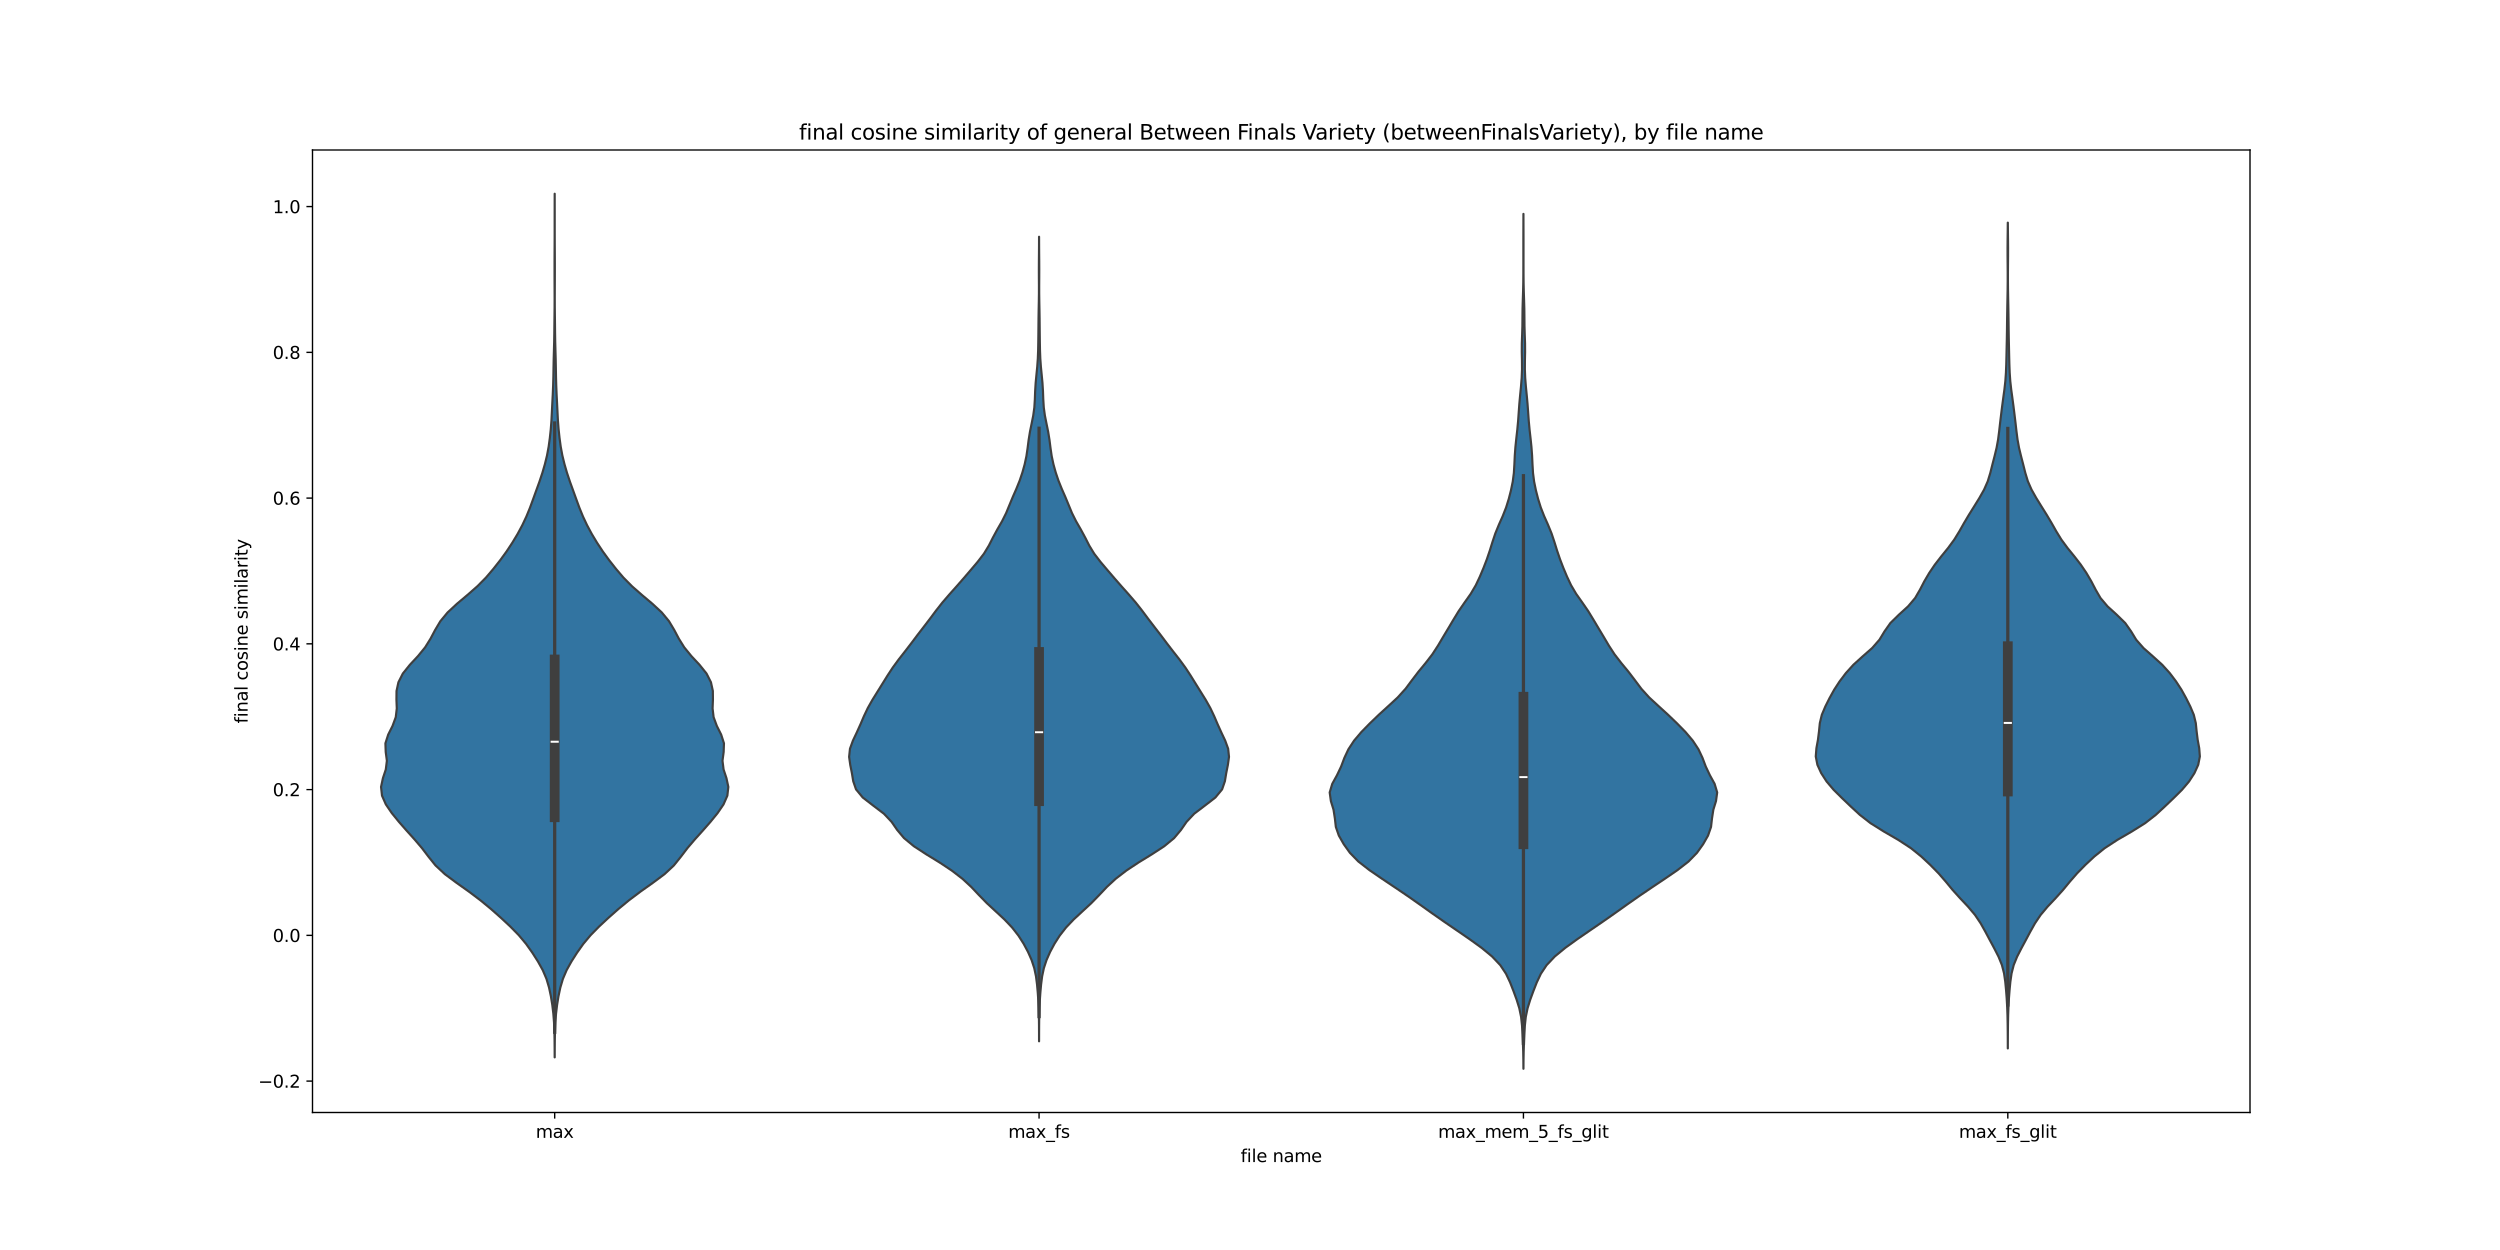<?xml version="1.0" encoding="utf-8" standalone="no"?>
<!DOCTYPE svg PUBLIC "-//W3C//DTD SVG 1.1//EN"
  "http://www.w3.org/Graphics/SVG/1.1/DTD/svg11.dtd">
<svg xmlns:xlink="http://www.w3.org/1999/xlink" width="1440pt" height="720pt" viewBox="0 0 1440 720" xmlns="http://www.w3.org/2000/svg" version="1.1">
 <defs>
  <style type="text/css">*{stroke-linejoin: round; stroke-linecap: butt}</style>
 </defs>
 <g id="figure_1">
  <g id="patch_1">
   <path d="M 0 720 
L 1440 720 
L 1440 0 
L 0 0 
z
" style="fill: #ffffff"/>
  </g>
  <g id="axes_1">
   <g id="patch_2">
    <path d="M 180 640.8 
L 1296 640.8 
L 1296 86.4 
L 180 86.4 
z
" style="fill: #ffffff"/>
   </g>
   <g id="PolyCollection_1">
    <defs>
     <path id="m947584564d" d="M 319.508 -110.964 
L 319.492 -110.964 
L 319.472 -115.988 
L 319.425 -121.013 
L 319.327 -126.038 
L 319.117 -131.062 
L 318.727 -136.087 
L 318.13 -141.111 
L 317.318 -146.136 
L 316.248 -151.161 
L 314.759 -156.185 
L 312.615 -161.21 
L 309.813 -166.234 
L 306.608 -171.259 
L 303.041 -176.284 
L 298.838 -181.308 
L 293.905 -186.333 
L 288.507 -191.358 
L 282.833 -196.382 
L 276.741 -201.407 
L 270.079 -206.431 
L 262.993 -211.456 
L 256.235 -216.481 
L 250.852 -221.505 
L 246.811 -226.53 
L 242.984 -231.554 
L 238.692 -236.579 
L 234.158 -241.604 
L 229.757 -246.628 
L 225.668 -251.653 
L 222.241 -256.677 
L 220.039 -261.702 
L 219.483 -266.727 
L 220.553 -271.751 
L 222.217 -276.776 
L 222.842 -281.8 
L 222.176 -286.825 
L 221.996 -291.85 
L 223.608 -296.874 
L 226.118 -301.899 
L 227.966 -306.924 
L 228.55 -311.948 
L 228.351 -316.973 
L 228.398 -321.997 
L 229.492 -327.022 
L 232.038 -332.047 
L 236.075 -337.071 
L 240.761 -342.096 
L 244.867 -347.12 
L 247.995 -352.145 
L 250.655 -357.17 
L 253.657 -362.194 
L 257.804 -367.219 
L 263.223 -372.243 
L 269.204 -377.268 
L 274.941 -382.293 
L 279.914 -387.317 
L 284.196 -392.342 
L 288.15 -397.366 
L 291.803 -402.391 
L 295.115 -407.416 
L 298.138 -412.44 
L 300.835 -417.465 
L 303.198 -422.489 
L 305.256 -427.514 
L 307.094 -432.539 
L 308.908 -437.563 
L 310.73 -442.588 
L 312.402 -447.613 
L 313.86 -452.637 
L 315.086 -457.662 
L 316.019 -462.686 
L 316.703 -467.711 
L 317.246 -472.736 
L 317.635 -477.76 
L 317.887 -482.785 
L 318.134 -487.809 
L 318.393 -492.834 
L 318.602 -497.859 
L 318.742 -502.883 
L 318.826 -507.908 
L 318.919 -512.932 
L 319.06 -517.957 
L 319.193 -522.982 
L 319.275 -528.006 
L 319.328 -533.031 
L 319.387 -538.055 
L 319.439 -543.08 
L 319.457 -548.105 
L 319.442 -553.129 
L 319.422 -558.154 
L 319.413 -563.179 
L 319.413 -568.203 
L 319.427 -573.228 
L 319.454 -578.252 
L 319.476 -583.277 
L 319.481 -588.302 
L 319.48 -593.326 
L 319.484 -598.351 
L 319.492 -603.375 
L 319.497 -608.4 
L 319.503 -608.4 
L 319.503 -608.4 
L 319.508 -603.375 
L 319.516 -598.351 
L 319.52 -593.326 
L 319.519 -588.302 
L 319.524 -583.277 
L 319.546 -578.252 
L 319.573 -573.228 
L 319.587 -568.203 
L 319.587 -563.179 
L 319.578 -558.154 
L 319.558 -553.129 
L 319.543 -548.105 
L 319.561 -543.08 
L 319.613 -538.055 
L 319.672 -533.031 
L 319.725 -528.006 
L 319.807 -522.982 
L 319.94 -517.957 
L 320.081 -512.932 
L 320.174 -507.908 
L 320.258 -502.883 
L 320.398 -497.859 
L 320.607 -492.834 
L 320.866 -487.809 
L 321.113 -482.785 
L 321.365 -477.76 
L 321.754 -472.736 
L 322.297 -467.711 
L 322.981 -462.686 
L 323.914 -457.662 
L 325.14 -452.637 
L 326.598 -447.613 
L 328.27 -442.588 
L 330.092 -437.563 
L 331.906 -432.539 
L 333.744 -427.514 
L 335.802 -422.489 
L 338.165 -417.465 
L 340.862 -412.44 
L 343.885 -407.416 
L 347.197 -402.391 
L 350.85 -397.366 
L 354.804 -392.342 
L 359.086 -387.317 
L 364.059 -382.293 
L 369.796 -377.268 
L 375.777 -372.243 
L 381.196 -367.219 
L 385.343 -362.194 
L 388.345 -357.17 
L 391.005 -352.145 
L 394.133 -347.12 
L 398.239 -342.096 
L 402.925 -337.071 
L 406.962 -332.047 
L 409.508 -327.022 
L 410.602 -321.997 
L 410.649 -316.973 
L 410.45 -311.948 
L 411.034 -306.924 
L 412.882 -301.899 
L 415.392 -296.874 
L 417.004 -291.85 
L 416.824 -286.825 
L 416.158 -281.8 
L 416.783 -276.776 
L 418.447 -271.751 
L 419.517 -266.727 
L 418.961 -261.702 
L 416.759 -256.677 
L 413.332 -251.653 
L 409.243 -246.628 
L 404.842 -241.604 
L 400.308 -236.579 
L 396.016 -231.554 
L 392.189 -226.53 
L 388.148 -221.505 
L 382.765 -216.481 
L 376.007 -211.456 
L 368.921 -206.431 
L 362.259 -201.407 
L 356.167 -196.382 
L 350.493 -191.358 
L 345.095 -186.333 
L 340.162 -181.308 
L 335.959 -176.284 
L 332.392 -171.259 
L 329.187 -166.234 
L 326.385 -161.21 
L 324.241 -156.185 
L 322.752 -151.161 
L 321.682 -146.136 
L 320.87 -141.111 
L 320.273 -136.087 
L 319.883 -131.062 
L 319.673 -126.038 
L 319.575 -121.013 
L 319.528 -115.988 
L 319.508 -110.964 
z
" style="stroke: #3f3f3f; stroke-width: 1.25"/>
    </defs>
    <g clip-path="url(#pd8e2ef0b7c)">
     <use xlink:href="#m947584564d" x="0" y="720" style="fill: #3274a1; stroke: #3f3f3f; stroke-width: 1.25"/>
    </g>
   </g>
   <g id="PolyCollection_2">
    <defs>
     <path id="mc9c68a8854" d="M 598.503 -120.213 
L 598.497 -120.213 
L 598.489 -124.894 
L 598.467 -129.575 
L 598.413 -134.256 
L 598.293 -138.937 
L 598.073 -143.618 
L 597.749 -148.299 
L 597.329 -152.98 
L 596.726 -157.661 
L 595.736 -162.341 
L 594.196 -167.022 
L 592.126 -171.703 
L 589.617 -176.384 
L 586.629 -181.065 
L 582.97 -185.746 
L 578.52 -190.427 
L 573.467 -195.108 
L 568.402 -199.789 
L 563.831 -204.47 
L 559.414 -209.151 
L 554.35 -213.832 
L 548.273 -218.513 
L 541.22 -223.194 
L 533.588 -227.875 
L 526.4 -232.556 
L 520.724 -237.237 
L 516.792 -241.918 
L 513.553 -246.598 
L 509.146 -251.279 
L 502.989 -255.96 
L 496.931 -260.641 
L 493.067 -265.322 
L 491.464 -270.003 
L 490.688 -274.684 
L 489.754 -279.365 
L 489.092 -284.046 
L 489.583 -288.727 
L 491.283 -293.408 
L 493.494 -298.089 
L 495.609 -302.77 
L 497.611 -307.451 
L 499.829 -312.132 
L 502.468 -316.813 
L 505.375 -321.494 
L 508.287 -326.174 
L 511.189 -330.855 
L 514.265 -335.536 
L 517.691 -340.217 
L 521.364 -344.898 
L 524.966 -349.579 
L 528.48 -354.26 
L 532.094 -358.941 
L 535.675 -363.622 
L 539.162 -368.303 
L 542.853 -372.984 
L 546.89 -377.665 
L 551.072 -382.346 
L 555.165 -387.027 
L 559.173 -391.708 
L 563.14 -396.389 
L 566.736 -401.07 
L 569.585 -405.751 
L 571.963 -410.431 
L 574.5 -415.112 
L 577.197 -419.793 
L 579.534 -424.474 
L 581.463 -429.155 
L 583.403 -433.836 
L 585.453 -438.517 
L 587.338 -443.198 
L 588.911 -447.879 
L 590.214 -452.56 
L 591.215 -457.241 
L 591.903 -461.922 
L 592.497 -466.603 
L 593.254 -471.284 
L 594.209 -475.965 
L 595.146 -480.646 
L 595.785 -485.327 
L 596.075 -490.008 
L 596.245 -494.688 
L 596.535 -499.369 
L 596.979 -504.05 
L 597.443 -508.731 
L 597.783 -513.412 
L 597.962 -518.093 
L 598.048 -522.774 
L 598.104 -527.455 
L 598.148 -532.136 
L 598.194 -536.817 
L 598.268 -541.498 
L 598.36 -546.179 
L 598.423 -550.86 
L 598.43 -555.541 
L 598.402 -560.222 
L 598.388 -564.903 
L 598.411 -569.584 
L 598.452 -574.264 
L 598.482 -578.945 
L 598.495 -583.626 
L 598.505 -583.626 
L 598.505 -583.626 
L 598.518 -578.945 
L 598.548 -574.264 
L 598.589 -569.584 
L 598.612 -564.903 
L 598.598 -560.222 
L 598.57 -555.541 
L 598.577 -550.86 
L 598.64 -546.179 
L 598.732 -541.498 
L 598.806 -536.817 
L 598.852 -532.136 
L 598.896 -527.455 
L 598.952 -522.774 
L 599.038 -518.093 
L 599.217 -513.412 
L 599.557 -508.731 
L 600.021 -504.05 
L 600.465 -499.369 
L 600.755 -494.688 
L 600.925 -490.008 
L 601.215 -485.327 
L 601.854 -480.646 
L 602.791 -475.965 
L 603.746 -471.284 
L 604.503 -466.603 
L 605.097 -461.922 
L 605.785 -457.241 
L 606.786 -452.56 
L 608.089 -447.879 
L 609.662 -443.198 
L 611.547 -438.517 
L 613.597 -433.836 
L 615.537 -429.155 
L 617.466 -424.474 
L 619.803 -419.793 
L 622.5 -415.112 
L 625.037 -410.431 
L 627.415 -405.751 
L 630.264 -401.07 
L 633.86 -396.389 
L 637.827 -391.708 
L 641.835 -387.027 
L 645.928 -382.346 
L 650.11 -377.665 
L 654.147 -372.984 
L 657.838 -368.303 
L 661.325 -363.622 
L 664.906 -358.941 
L 668.52 -354.26 
L 672.034 -349.579 
L 675.636 -344.898 
L 679.309 -340.217 
L 682.735 -335.536 
L 685.811 -330.855 
L 688.713 -326.174 
L 691.625 -321.494 
L 694.532 -316.813 
L 697.171 -312.132 
L 699.389 -307.451 
L 701.391 -302.77 
L 703.506 -298.089 
L 705.717 -293.408 
L 707.417 -288.727 
L 707.908 -284.046 
L 707.246 -279.365 
L 706.312 -274.684 
L 705.536 -270.003 
L 703.933 -265.322 
L 700.069 -260.641 
L 694.011 -255.96 
L 687.854 -251.279 
L 683.447 -246.598 
L 680.208 -241.918 
L 676.276 -237.237 
L 670.6 -232.556 
L 663.412 -227.875 
L 655.78 -223.194 
L 648.727 -218.513 
L 642.65 -213.832 
L 637.586 -209.151 
L 633.169 -204.47 
L 628.598 -199.789 
L 623.533 -195.108 
L 618.48 -190.427 
L 614.03 -185.746 
L 610.371 -181.065 
L 607.383 -176.384 
L 604.874 -171.703 
L 602.804 -167.022 
L 601.264 -162.341 
L 600.274 -157.661 
L 599.671 -152.98 
L 599.251 -148.299 
L 598.927 -143.618 
L 598.707 -138.937 
L 598.587 -134.256 
L 598.533 -129.575 
L 598.511 -124.894 
L 598.503 -120.213 
z
" style="stroke: #3f3f3f; stroke-width: 1.25"/>
    </defs>
    <g clip-path="url(#pd8e2ef0b7c)">
     <use xlink:href="#mc9c68a8854" x="0" y="720" style="fill: #3274a1; stroke: #3f3f3f; stroke-width: 1.25"/>
    </g>
   </g>
   <g id="PolyCollection_3">
    <defs>
     <path id="m9cd6e42a0c" d="M 877.51 -104.4 
L 877.49 -104.4 
L 877.455 -109.374 
L 877.362 -114.347 
L 877.195 -119.321 
L 876.974 -124.294 
L 876.684 -129.268 
L 876.15 -134.242 
L 875.125 -139.215 
L 873.58 -144.189 
L 871.76 -149.163 
L 869.811 -154.136 
L 867.462 -159.11 
L 864.148 -164.083 
L 859.448 -169.057 
L 853.411 -174.031 
L 846.519 -179.004 
L 839.286 -183.978 
L 832.023 -188.951 
L 824.905 -193.925 
L 817.922 -198.899 
L 810.83 -203.872 
L 803.491 -208.846 
L 796.06 -213.82 
L 788.806 -218.793 
L 782.405 -223.767 
L 777.574 -228.74 
L 774.015 -233.714 
L 771.175 -238.688 
L 769.448 -243.661 
L 768.882 -248.635 
L 768.112 -253.608 
L 766.584 -258.582 
L 765.9 -263.556 
L 767.382 -268.529 
L 770.121 -273.503 
L 772.482 -278.476 
L 774.354 -283.45 
L 776.682 -288.424 
L 779.949 -293.397 
L 784.158 -298.371 
L 789.035 -303.345 
L 794.21 -308.318 
L 799.667 -313.292 
L 805.057 -318.265 
L 809.567 -323.239 
L 813.285 -328.213 
L 817.086 -333.186 
L 821.197 -338.16 
L 825.04 -343.133 
L 828.273 -348.107 
L 831.213 -353.081 
L 834.195 -358.054 
L 837.155 -363.028 
L 840.185 -368.002 
L 843.613 -372.975 
L 847.131 -377.949 
L 850.064 -382.922 
L 852.405 -387.896 
L 854.503 -392.87 
L 856.414 -397.843 
L 858.105 -402.817 
L 859.651 -407.79 
L 861.309 -412.764 
L 863.345 -417.738 
L 865.56 -422.711 
L 867.511 -427.685 
L 869.061 -432.659 
L 870.33 -437.632 
L 871.347 -442.606 
L 871.987 -447.579 
L 872.285 -452.553 
L 872.514 -457.527 
L 872.878 -462.5 
L 873.397 -467.474 
L 873.96 -472.447 
L 874.427 -477.421 
L 874.78 -482.395 
L 875.14 -487.368 
L 875.594 -492.342 
L 876.085 -497.316 
L 876.483 -502.289 
L 876.679 -507.263 
L 876.652 -512.236 
L 876.546 -517.21 
L 876.573 -522.184 
L 876.749 -527.157 
L 876.894 -532.131 
L 876.937 -537.104 
L 876.99 -542.078 
L 877.128 -547.052 
L 877.293 -552.025 
L 877.403 -556.999 
L 877.445 -561.973 
L 877.454 -566.946 
L 877.457 -571.92 
L 877.457 -576.893 
L 877.458 -581.867 
L 877.468 -586.841 
L 877.484 -591.814 
L 877.495 -596.788 
L 877.505 -596.788 
L 877.505 -596.788 
L 877.516 -591.814 
L 877.532 -586.841 
L 877.542 -581.867 
L 877.543 -576.893 
L 877.543 -571.92 
L 877.546 -566.946 
L 877.555 -561.973 
L 877.597 -556.999 
L 877.707 -552.025 
L 877.872 -547.052 
L 878.01 -542.078 
L 878.063 -537.104 
L 878.106 -532.131 
L 878.251 -527.157 
L 878.427 -522.184 
L 878.454 -517.21 
L 878.348 -512.236 
L 878.321 -507.263 
L 878.517 -502.289 
L 878.915 -497.316 
L 879.406 -492.342 
L 879.86 -487.368 
L 880.22 -482.395 
L 880.573 -477.421 
L 881.04 -472.447 
L 881.603 -467.474 
L 882.122 -462.5 
L 882.486 -457.527 
L 882.715 -452.553 
L 883.013 -447.579 
L 883.653 -442.606 
L 884.67 -437.632 
L 885.939 -432.659 
L 887.489 -427.685 
L 889.44 -422.711 
L 891.655 -417.738 
L 893.691 -412.764 
L 895.349 -407.79 
L 896.895 -402.817 
L 898.586 -397.843 
L 900.497 -392.87 
L 902.595 -387.896 
L 904.936 -382.922 
L 907.869 -377.949 
L 911.387 -372.975 
L 914.815 -368.002 
L 917.845 -363.028 
L 920.805 -358.054 
L 923.787 -353.081 
L 926.727 -348.107 
L 929.96 -343.133 
L 933.803 -338.16 
L 937.914 -333.186 
L 941.715 -328.213 
L 945.433 -323.239 
L 949.943 -318.265 
L 955.333 -313.292 
L 960.79 -308.318 
L 965.965 -303.345 
L 970.842 -298.371 
L 975.051 -293.397 
L 978.318 -288.424 
L 980.646 -283.45 
L 982.518 -278.476 
L 984.879 -273.503 
L 987.618 -268.529 
L 989.1 -263.556 
L 988.416 -258.582 
L 986.888 -253.608 
L 986.118 -248.635 
L 985.552 -243.661 
L 983.825 -238.688 
L 980.985 -233.714 
L 977.426 -228.74 
L 972.595 -223.767 
L 966.194 -218.793 
L 958.94 -213.82 
L 951.509 -208.846 
L 944.17 -203.872 
L 937.078 -198.899 
L 930.095 -193.925 
L 922.977 -188.951 
L 915.714 -183.978 
L 908.481 -179.004 
L 901.589 -174.031 
L 895.552 -169.057 
L 890.852 -164.083 
L 887.538 -159.11 
L 885.189 -154.136 
L 883.24 -149.163 
L 881.42 -144.189 
L 879.875 -139.215 
L 878.85 -134.242 
L 878.316 -129.268 
L 878.026 -124.294 
L 877.805 -119.321 
L 877.638 -114.347 
L 877.545 -109.374 
L 877.51 -104.4 
z
" style="stroke: #3f3f3f; stroke-width: 1.25"/>
    </defs>
    <g clip-path="url(#pd8e2ef0b7c)">
     <use xlink:href="#m9cd6e42a0c" x="0" y="720" style="fill: #3274a1; stroke: #3f3f3f; stroke-width: 1.25"/>
    </g>
   </g>
   <g id="PolyCollection_4">
    <defs>
     <path id="m8354c45871" d="M 1156.505 -116.114 
L 1156.495 -116.114 
L 1156.483 -120.918 
L 1156.455 -125.722 
L 1156.402 -130.527 
L 1156.303 -135.331 
L 1156.129 -140.135 
L 1155.855 -144.94 
L 1155.486 -149.744 
L 1155.026 -154.548 
L 1154.333 -159.352 
L 1153.097 -164.157 
L 1151.142 -168.961 
L 1148.683 -173.765 
L 1146.097 -178.57 
L 1143.537 -183.374 
L 1140.84 -188.178 
L 1137.612 -192.983 
L 1133.57 -197.787 
L 1129.027 -202.591 
L 1124.701 -207.396 
L 1120.742 -212.2 
L 1116.554 -217.004 
L 1111.839 -221.809 
L 1106.697 -226.613 
L 1100.744 -231.417 
L 1093.395 -236.222 
L 1085.113 -241.026 
L 1077.432 -245.83 
L 1071.269 -250.635 
L 1066.078 -255.439 
L 1061.043 -260.243 
L 1056.196 -265.047 
L 1052.118 -269.852 
L 1049.014 -274.656 
L 1046.825 -279.46 
L 1045.882 -284.265 
L 1046.256 -289.069 
L 1047.136 -293.873 
L 1047.737 -298.678 
L 1048.222 -303.482 
L 1049.375 -308.286 
L 1051.402 -313.091 
L 1053.809 -317.895 
L 1056.47 -322.699 
L 1059.598 -327.504 
L 1063.227 -332.308 
L 1067.574 -337.112 
L 1072.878 -341.917 
L 1078.351 -346.721 
L 1082.56 -351.525 
L 1085.48 -356.329 
L 1088.863 -361.134 
L 1093.77 -365.938 
L 1099.056 -370.742 
L 1103.123 -375.547 
L 1105.908 -380.351 
L 1108.4 -385.155 
L 1111.223 -389.96 
L 1114.477 -394.764 
L 1118.198 -399.568 
L 1122.109 -404.373 
L 1125.643 -409.177 
L 1128.595 -413.981 
L 1131.311 -418.786 
L 1134.166 -423.59 
L 1137.169 -428.394 
L 1140.141 -433.199 
L 1142.848 -438.003 
L 1144.96 -442.807 
L 1146.419 -447.612 
L 1147.621 -452.416 
L 1148.866 -457.22 
L 1150.027 -462.024 
L 1150.905 -466.829 
L 1151.522 -471.633 
L 1152.065 -476.437 
L 1152.643 -481.242 
L 1153.242 -486.046 
L 1153.882 -490.85 
L 1154.543 -495.655 
L 1155.081 -500.459 
L 1155.416 -505.263 
L 1155.603 -510.068 
L 1155.721 -514.872 
L 1155.826 -519.676 
L 1155.931 -524.481 
L 1156.011 -529.285 
L 1156.068 -534.089 
L 1156.13 -538.894 
L 1156.21 -543.698 
L 1156.305 -548.502 
L 1156.388 -553.307 
L 1156.43 -558.111 
L 1156.429 -562.915 
L 1156.396 -567.719 
L 1156.354 -572.524 
L 1156.344 -577.328 
L 1156.384 -582.132 
L 1156.443 -586.937 
L 1156.482 -591.741 
L 1156.518 -591.741 
L 1156.518 -591.741 
L 1156.557 -586.937 
L 1156.616 -582.132 
L 1156.656 -577.328 
L 1156.646 -572.524 
L 1156.604 -567.719 
L 1156.571 -562.915 
L 1156.57 -558.111 
L 1156.612 -553.307 
L 1156.695 -548.502 
L 1156.79 -543.698 
L 1156.87 -538.894 
L 1156.932 -534.089 
L 1156.989 -529.285 
L 1157.069 -524.481 
L 1157.174 -519.676 
L 1157.279 -514.872 
L 1157.397 -510.068 
L 1157.584 -505.263 
L 1157.919 -500.459 
L 1158.457 -495.655 
L 1159.118 -490.85 
L 1159.758 -486.046 
L 1160.357 -481.242 
L 1160.935 -476.437 
L 1161.478 -471.633 
L 1162.095 -466.829 
L 1162.973 -462.024 
L 1164.134 -457.22 
L 1165.379 -452.416 
L 1166.581 -447.612 
L 1168.04 -442.807 
L 1170.152 -438.003 
L 1172.859 -433.199 
L 1175.831 -428.394 
L 1178.834 -423.59 
L 1181.689 -418.786 
L 1184.405 -413.981 
L 1187.357 -409.177 
L 1190.891 -404.373 
L 1194.802 -399.568 
L 1198.523 -394.764 
L 1201.777 -389.96 
L 1204.6 -385.155 
L 1207.092 -380.351 
L 1209.877 -375.547 
L 1213.944 -370.742 
L 1219.23 -365.938 
L 1224.137 -361.134 
L 1227.52 -356.329 
L 1230.44 -351.525 
L 1234.649 -346.721 
L 1240.122 -341.917 
L 1245.426 -337.112 
L 1249.773 -332.308 
L 1253.402 -327.504 
L 1256.53 -322.699 
L 1259.191 -317.895 
L 1261.598 -313.091 
L 1263.625 -308.286 
L 1264.778 -303.482 
L 1265.263 -298.678 
L 1265.864 -293.873 
L 1266.744 -289.069 
L 1267.118 -284.265 
L 1266.175 -279.46 
L 1263.986 -274.656 
L 1260.882 -269.852 
L 1256.804 -265.047 
L 1251.957 -260.243 
L 1246.922 -255.439 
L 1241.731 -250.635 
L 1235.568 -245.83 
L 1227.887 -241.026 
L 1219.605 -236.222 
L 1212.256 -231.417 
L 1206.303 -226.613 
L 1201.161 -221.809 
L 1196.446 -217.004 
L 1192.258 -212.2 
L 1188.299 -207.396 
L 1183.973 -202.591 
L 1179.43 -197.787 
L 1175.388 -192.983 
L 1172.16 -188.178 
L 1169.463 -183.374 
L 1166.903 -178.57 
L 1164.317 -173.765 
L 1161.858 -168.961 
L 1159.903 -164.157 
L 1158.667 -159.352 
L 1157.974 -154.548 
L 1157.514 -149.744 
L 1157.145 -144.94 
L 1156.871 -140.135 
L 1156.697 -135.331 
L 1156.598 -130.527 
L 1156.545 -125.722 
L 1156.517 -120.918 
L 1156.505 -116.114 
z
" style="stroke: #3f3f3f; stroke-width: 1.25"/>
    </defs>
    <g clip-path="url(#pd8e2ef0b7c)">
     <use xlink:href="#m8354c45871" x="0" y="720" style="fill: #3274a1; stroke: #3f3f3f; stroke-width: 1.25"/>
    </g>
   </g>
   <g id="matplotlib.axis_1">
    <g id="xtick_1">
     <g id="line2d_1">
      <defs>
       <path id="m6a0579717a" d="M 0 0 
L 0 3.5 
" style="stroke: #000000; stroke-width: 0.8"/>
      </defs>
      <g>
       <use xlink:href="#m6a0579717a" x="319.5" y="640.8" style="stroke: #000000; stroke-width: 0.8"/>
      </g>
     </g>
     <g id="text_1">
      <!-- max -->
      <g transform="translate(308.606 655.398) scale(0.1 -0.1)">
       <defs>
        <path id="DejaVuSans-6d" d="M 3328 2828 
Q 3544 3216 3844 3400 
Q 4144 3584 4550 3584 
Q 5097 3584 5394 3201 
Q 5691 2819 5691 2113 
L 5691 0 
L 5113 0 
L 5113 2094 
Q 5113 2597 4934 2840 
Q 4756 3084 4391 3084 
Q 3944 3084 3684 2787 
Q 3425 2491 3425 1978 
L 3425 0 
L 2847 0 
L 2847 2094 
Q 2847 2600 2669 2842 
Q 2491 3084 2119 3084 
Q 1678 3084 1418 2786 
Q 1159 2488 1159 1978 
L 1159 0 
L 581 0 
L 581 3500 
L 1159 3500 
L 1159 2956 
Q 1356 3278 1631 3431 
Q 1906 3584 2284 3584 
Q 2666 3584 2933 3390 
Q 3200 3197 3328 2828 
z
" transform="scale(0.016)"/>
        <path id="DejaVuSans-61" d="M 2194 1759 
Q 1497 1759 1228 1600 
Q 959 1441 959 1056 
Q 959 750 1161 570 
Q 1363 391 1709 391 
Q 2188 391 2477 730 
Q 2766 1069 2766 1631 
L 2766 1759 
L 2194 1759 
z
M 3341 1997 
L 3341 0 
L 2766 0 
L 2766 531 
Q 2569 213 2275 61 
Q 1981 -91 1556 -91 
Q 1019 -91 701 211 
Q 384 513 384 1019 
Q 384 1609 779 1909 
Q 1175 2209 1959 2209 
L 2766 2209 
L 2766 2266 
Q 2766 2663 2505 2880 
Q 2244 3097 1772 3097 
Q 1472 3097 1187 3025 
Q 903 2953 641 2809 
L 641 3341 
Q 956 3463 1253 3523 
Q 1550 3584 1831 3584 
Q 2591 3584 2966 3190 
Q 3341 2797 3341 1997 
z
" transform="scale(0.016)"/>
        <path id="DejaVuSans-78" d="M 3513 3500 
L 2247 1797 
L 3578 0 
L 2900 0 
L 1881 1375 
L 863 0 
L 184 0 
L 1544 1831 
L 300 3500 
L 978 3500 
L 1906 2253 
L 2834 3500 
L 3513 3500 
z
" transform="scale(0.016)"/>
       </defs>
       <use xlink:href="#DejaVuSans-6d"/>
       <use xlink:href="#DejaVuSans-61" x="97.412"/>
       <use xlink:href="#DejaVuSans-78" x="158.691"/>
      </g>
     </g>
    </g>
    <g id="xtick_2">
     <g id="line2d_2">
      <g>
       <use xlink:href="#m6a0579717a" x="598.5" y="640.8" style="stroke: #000000; stroke-width: 0.8"/>
      </g>
     </g>
     <g id="text_2">
      <!-- max_fs -->
      <g transform="translate(580.741 655.398) scale(0.1 -0.1)">
       <defs>
        <path id="DejaVuSans-5f" d="M 3263 -1063 
L 3263 -1509 
L -63 -1509 
L -63 -1063 
L 3263 -1063 
z
" transform="scale(0.016)"/>
        <path id="DejaVuSans-66" d="M 2375 4863 
L 2375 4384 
L 1825 4384 
Q 1516 4384 1395 4259 
Q 1275 4134 1275 3809 
L 1275 3500 
L 2222 3500 
L 2222 3053 
L 1275 3053 
L 1275 0 
L 697 0 
L 697 3053 
L 147 3053 
L 147 3500 
L 697 3500 
L 697 3744 
Q 697 4328 969 4595 
Q 1241 4863 1831 4863 
L 2375 4863 
z
" transform="scale(0.016)"/>
        <path id="DejaVuSans-73" d="M 2834 3397 
L 2834 2853 
Q 2591 2978 2328 3040 
Q 2066 3103 1784 3103 
Q 1356 3103 1142 2972 
Q 928 2841 928 2578 
Q 928 2378 1081 2264 
Q 1234 2150 1697 2047 
L 1894 2003 
Q 2506 1872 2764 1633 
Q 3022 1394 3022 966 
Q 3022 478 2636 193 
Q 2250 -91 1575 -91 
Q 1294 -91 989 -36 
Q 684 19 347 128 
L 347 722 
Q 666 556 975 473 
Q 1284 391 1588 391 
Q 1994 391 2212 530 
Q 2431 669 2431 922 
Q 2431 1156 2273 1281 
Q 2116 1406 1581 1522 
L 1381 1569 
Q 847 1681 609 1914 
Q 372 2147 372 2553 
Q 372 3047 722 3315 
Q 1072 3584 1716 3584 
Q 2034 3584 2315 3537 
Q 2597 3491 2834 3397 
z
" transform="scale(0.016)"/>
       </defs>
       <use xlink:href="#DejaVuSans-6d"/>
       <use xlink:href="#DejaVuSans-61" x="97.412"/>
       <use xlink:href="#DejaVuSans-78" x="158.691"/>
       <use xlink:href="#DejaVuSans-5f" x="217.871"/>
       <use xlink:href="#DejaVuSans-66" x="267.871"/>
       <use xlink:href="#DejaVuSans-73" x="303.076"/>
      </g>
     </g>
    </g>
    <g id="xtick_3">
     <g id="line2d_3">
      <g>
       <use xlink:href="#m6a0579717a" x="877.5" y="640.8" style="stroke: #000000; stroke-width: 0.8"/>
      </g>
     </g>
     <g id="text_3">
      <!-- max_mem_5_fs_glit -->
      <g transform="translate(828.33 655.398) scale(0.1 -0.1)">
       <defs>
        <path id="DejaVuSans-65" d="M 3597 1894 
L 3597 1613 
L 953 1613 
Q 991 1019 1311 708 
Q 1631 397 2203 397 
Q 2534 397 2845 478 
Q 3156 559 3463 722 
L 3463 178 
Q 3153 47 2828 -22 
Q 2503 -91 2169 -91 
Q 1331 -91 842 396 
Q 353 884 353 1716 
Q 353 2575 817 3079 
Q 1281 3584 2069 3584 
Q 2775 3584 3186 3129 
Q 3597 2675 3597 1894 
z
M 3022 2063 
Q 3016 2534 2758 2815 
Q 2500 3097 2075 3097 
Q 1594 3097 1305 2825 
Q 1016 2553 972 2059 
L 3022 2063 
z
" transform="scale(0.016)"/>
        <path id="DejaVuSans-35" d="M 691 4666 
L 3169 4666 
L 3169 4134 
L 1269 4134 
L 1269 2991 
Q 1406 3038 1543 3061 
Q 1681 3084 1819 3084 
Q 2600 3084 3056 2656 
Q 3513 2228 3513 1497 
Q 3513 744 3044 326 
Q 2575 -91 1722 -91 
Q 1428 -91 1123 -41 
Q 819 9 494 109 
L 494 744 
Q 775 591 1075 516 
Q 1375 441 1709 441 
Q 2250 441 2565 725 
Q 2881 1009 2881 1497 
Q 2881 1984 2565 2268 
Q 2250 2553 1709 2553 
Q 1456 2553 1204 2497 
Q 953 2441 691 2322 
L 691 4666 
z
" transform="scale(0.016)"/>
        <path id="DejaVuSans-67" d="M 2906 1791 
Q 2906 2416 2648 2759 
Q 2391 3103 1925 3103 
Q 1463 3103 1205 2759 
Q 947 2416 947 1791 
Q 947 1169 1205 825 
Q 1463 481 1925 481 
Q 2391 481 2648 825 
Q 2906 1169 2906 1791 
z
M 3481 434 
Q 3481 -459 3084 -895 
Q 2688 -1331 1869 -1331 
Q 1566 -1331 1297 -1286 
Q 1028 -1241 775 -1147 
L 775 -588 
Q 1028 -725 1275 -790 
Q 1522 -856 1778 -856 
Q 2344 -856 2625 -561 
Q 2906 -266 2906 331 
L 2906 616 
Q 2728 306 2450 153 
Q 2172 0 1784 0 
Q 1141 0 747 490 
Q 353 981 353 1791 
Q 353 2603 747 3093 
Q 1141 3584 1784 3584 
Q 2172 3584 2450 3431 
Q 2728 3278 2906 2969 
L 2906 3500 
L 3481 3500 
L 3481 434 
z
" transform="scale(0.016)"/>
        <path id="DejaVuSans-6c" d="M 603 4863 
L 1178 4863 
L 1178 0 
L 603 0 
L 603 4863 
z
" transform="scale(0.016)"/>
        <path id="DejaVuSans-69" d="M 603 3500 
L 1178 3500 
L 1178 0 
L 603 0 
L 603 3500 
z
M 603 4863 
L 1178 4863 
L 1178 4134 
L 603 4134 
L 603 4863 
z
" transform="scale(0.016)"/>
        <path id="DejaVuSans-74" d="M 1172 4494 
L 1172 3500 
L 2356 3500 
L 2356 3053 
L 1172 3053 
L 1172 1153 
Q 1172 725 1289 603 
Q 1406 481 1766 481 
L 2356 481 
L 2356 0 
L 1766 0 
Q 1100 0 847 248 
Q 594 497 594 1153 
L 594 3053 
L 172 3053 
L 172 3500 
L 594 3500 
L 594 4494 
L 1172 4494 
z
" transform="scale(0.016)"/>
       </defs>
       <use xlink:href="#DejaVuSans-6d"/>
       <use xlink:href="#DejaVuSans-61" x="97.412"/>
       <use xlink:href="#DejaVuSans-78" x="158.691"/>
       <use xlink:href="#DejaVuSans-5f" x="217.871"/>
       <use xlink:href="#DejaVuSans-6d" x="267.871"/>
       <use xlink:href="#DejaVuSans-65" x="365.283"/>
       <use xlink:href="#DejaVuSans-6d" x="426.807"/>
       <use xlink:href="#DejaVuSans-5f" x="524.219"/>
       <use xlink:href="#DejaVuSans-35" x="574.219"/>
       <use xlink:href="#DejaVuSans-5f" x="637.842"/>
       <use xlink:href="#DejaVuSans-66" x="687.842"/>
       <use xlink:href="#DejaVuSans-73" x="723.047"/>
       <use xlink:href="#DejaVuSans-5f" x="775.146"/>
       <use xlink:href="#DejaVuSans-67" x="825.146"/>
       <use xlink:href="#DejaVuSans-6c" x="888.623"/>
       <use xlink:href="#DejaVuSans-69" x="916.406"/>
       <use xlink:href="#DejaVuSans-74" x="944.189"/>
      </g>
     </g>
    </g>
    <g id="xtick_4">
     <g id="line2d_4">
      <g>
       <use xlink:href="#m6a0579717a" x="1156.5" y="640.8" style="stroke: #000000; stroke-width: 0.8"/>
      </g>
     </g>
     <g id="text_4">
      <!-- max_fs_glit -->
      <g transform="translate(1128.329 655.398) scale(0.1 -0.1)">
       <use xlink:href="#DejaVuSans-6d"/>
       <use xlink:href="#DejaVuSans-61" x="97.412"/>
       <use xlink:href="#DejaVuSans-78" x="158.691"/>
       <use xlink:href="#DejaVuSans-5f" x="217.871"/>
       <use xlink:href="#DejaVuSans-66" x="267.871"/>
       <use xlink:href="#DejaVuSans-73" x="303.076"/>
       <use xlink:href="#DejaVuSans-5f" x="355.176"/>
       <use xlink:href="#DejaVuSans-67" x="405.176"/>
       <use xlink:href="#DejaVuSans-6c" x="468.652"/>
       <use xlink:href="#DejaVuSans-69" x="496.436"/>
       <use xlink:href="#DejaVuSans-74" x="524.219"/>
      </g>
     </g>
    </g>
    <g id="text_5">
     <!-- file name -->
     <g transform="translate(714.616 669.355) scale(0.1 -0.1)">
      <defs>
       <path id="DejaVuSans-20" transform="scale(0.016)"/>
       <path id="DejaVuSans-6e" d="M 3513 2113 
L 3513 0 
L 2938 0 
L 2938 2094 
Q 2938 2591 2744 2837 
Q 2550 3084 2163 3084 
Q 1697 3084 1428 2787 
Q 1159 2491 1159 1978 
L 1159 0 
L 581 0 
L 581 3500 
L 1159 3500 
L 1159 2956 
Q 1366 3272 1645 3428 
Q 1925 3584 2291 3584 
Q 2894 3584 3203 3211 
Q 3513 2838 3513 2113 
z
" transform="scale(0.016)"/>
      </defs>
      <use xlink:href="#DejaVuSans-66"/>
      <use xlink:href="#DejaVuSans-69" x="35.205"/>
      <use xlink:href="#DejaVuSans-6c" x="62.988"/>
      <use xlink:href="#DejaVuSans-65" x="90.771"/>
      <use xlink:href="#DejaVuSans-20" x="152.295"/>
      <use xlink:href="#DejaVuSans-6e" x="184.082"/>
      <use xlink:href="#DejaVuSans-61" x="247.461"/>
      <use xlink:href="#DejaVuSans-6d" x="308.74"/>
      <use xlink:href="#DejaVuSans-65" x="406.152"/>
     </g>
    </g>
   </g>
   <g id="matplotlib.axis_2">
    <g id="ytick_1">
     <g id="line2d_5">
      <defs>
       <path id="m233af6a5f4" d="M 0 0 
L -3.5 0 
" style="stroke: #000000; stroke-width: 0.8"/>
      </defs>
      <g>
       <use xlink:href="#m233af6a5f4" x="180" y="622.717" style="stroke: #000000; stroke-width: 0.8"/>
      </g>
     </g>
     <g id="text_6">
      <!-- −0.2 -->
      <g transform="translate(148.717 626.516) scale(0.1 -0.1)">
       <defs>
        <path id="DejaVuSans-2212" d="M 678 2272 
L 4684 2272 
L 4684 1741 
L 678 1741 
L 678 2272 
z
" transform="scale(0.016)"/>
        <path id="DejaVuSans-30" d="M 2034 4250 
Q 1547 4250 1301 3770 
Q 1056 3291 1056 2328 
Q 1056 1369 1301 889 
Q 1547 409 2034 409 
Q 2525 409 2770 889 
Q 3016 1369 3016 2328 
Q 3016 3291 2770 3770 
Q 2525 4250 2034 4250 
z
M 2034 4750 
Q 2819 4750 3233 4129 
Q 3647 3509 3647 2328 
Q 3647 1150 3233 529 
Q 2819 -91 2034 -91 
Q 1250 -91 836 529 
Q 422 1150 422 2328 
Q 422 3509 836 4129 
Q 1250 4750 2034 4750 
z
" transform="scale(0.016)"/>
        <path id="DejaVuSans-2e" d="M 684 794 
L 1344 794 
L 1344 0 
L 684 0 
L 684 794 
z
" transform="scale(0.016)"/>
        <path id="DejaVuSans-32" d="M 1228 531 
L 3431 531 
L 3431 0 
L 469 0 
L 469 531 
Q 828 903 1448 1529 
Q 2069 2156 2228 2338 
Q 2531 2678 2651 2914 
Q 2772 3150 2772 3378 
Q 2772 3750 2511 3984 
Q 2250 4219 1831 4219 
Q 1534 4219 1204 4116 
Q 875 4013 500 3803 
L 500 4441 
Q 881 4594 1212 4672 
Q 1544 4750 1819 4750 
Q 2544 4750 2975 4387 
Q 3406 4025 3406 3419 
Q 3406 3131 3298 2873 
Q 3191 2616 2906 2266 
Q 2828 2175 2409 1742 
Q 1991 1309 1228 531 
z
" transform="scale(0.016)"/>
       </defs>
       <use xlink:href="#DejaVuSans-2212"/>
       <use xlink:href="#DejaVuSans-30" x="83.789"/>
       <use xlink:href="#DejaVuSans-2e" x="147.412"/>
       <use xlink:href="#DejaVuSans-32" x="179.199"/>
      </g>
     </g>
    </g>
    <g id="ytick_2">
     <g id="line2d_6">
      <g>
       <use xlink:href="#m233af6a5f4" x="180" y="538.763" style="stroke: #000000; stroke-width: 0.8"/>
      </g>
     </g>
     <g id="text_7">
      <!-- 0.0 -->
      <g transform="translate(157.097 542.562) scale(0.1 -0.1)">
       <use xlink:href="#DejaVuSans-30"/>
       <use xlink:href="#DejaVuSans-2e" x="63.623"/>
       <use xlink:href="#DejaVuSans-30" x="95.41"/>
      </g>
     </g>
    </g>
    <g id="ytick_3">
     <g id="line2d_7">
      <g>
       <use xlink:href="#m233af6a5f4" x="180" y="454.809" style="stroke: #000000; stroke-width: 0.8"/>
      </g>
     </g>
     <g id="text_8">
      <!-- 0.2 -->
      <g transform="translate(157.097 458.608) scale(0.1 -0.1)">
       <use xlink:href="#DejaVuSans-30"/>
       <use xlink:href="#DejaVuSans-2e" x="63.623"/>
       <use xlink:href="#DejaVuSans-32" x="95.41"/>
      </g>
     </g>
    </g>
    <g id="ytick_4">
     <g id="line2d_8">
      <g>
       <use xlink:href="#m233af6a5f4" x="180" y="370.855" style="stroke: #000000; stroke-width: 0.8"/>
      </g>
     </g>
     <g id="text_9">
      <!-- 0.4 -->
      <g transform="translate(157.097 374.654) scale(0.1 -0.1)">
       <defs>
        <path id="DejaVuSans-34" d="M 2419 4116 
L 825 1625 
L 2419 1625 
L 2419 4116 
z
M 2253 4666 
L 3047 4666 
L 3047 1625 
L 3713 1625 
L 3713 1100 
L 3047 1100 
L 3047 0 
L 2419 0 
L 2419 1100 
L 313 1100 
L 313 1709 
L 2253 4666 
z
" transform="scale(0.016)"/>
       </defs>
       <use xlink:href="#DejaVuSans-30"/>
       <use xlink:href="#DejaVuSans-2e" x="63.623"/>
       <use xlink:href="#DejaVuSans-34" x="95.41"/>
      </g>
     </g>
    </g>
    <g id="ytick_5">
     <g id="line2d_9">
      <g>
       <use xlink:href="#m233af6a5f4" x="180" y="286.901" style="stroke: #000000; stroke-width: 0.8"/>
      </g>
     </g>
     <g id="text_10">
      <!-- 0.6 -->
      <g transform="translate(157.097 290.7) scale(0.1 -0.1)">
       <defs>
        <path id="DejaVuSans-36" d="M 2113 2584 
Q 1688 2584 1439 2293 
Q 1191 2003 1191 1497 
Q 1191 994 1439 701 
Q 1688 409 2113 409 
Q 2538 409 2786 701 
Q 3034 994 3034 1497 
Q 3034 2003 2786 2293 
Q 2538 2584 2113 2584 
z
M 3366 4563 
L 3366 3988 
Q 3128 4100 2886 4159 
Q 2644 4219 2406 4219 
Q 1781 4219 1451 3797 
Q 1122 3375 1075 2522 
Q 1259 2794 1537 2939 
Q 1816 3084 2150 3084 
Q 2853 3084 3261 2657 
Q 3669 2231 3669 1497 
Q 3669 778 3244 343 
Q 2819 -91 2113 -91 
Q 1303 -91 875 529 
Q 447 1150 447 2328 
Q 447 3434 972 4092 
Q 1497 4750 2381 4750 
Q 2619 4750 2861 4703 
Q 3103 4656 3366 4563 
z
" transform="scale(0.016)"/>
       </defs>
       <use xlink:href="#DejaVuSans-30"/>
       <use xlink:href="#DejaVuSans-2e" x="63.623"/>
       <use xlink:href="#DejaVuSans-36" x="95.41"/>
      </g>
     </g>
    </g>
    <g id="ytick_6">
     <g id="line2d_10">
      <g>
       <use xlink:href="#m233af6a5f4" x="180" y="202.947" style="stroke: #000000; stroke-width: 0.8"/>
      </g>
     </g>
     <g id="text_11">
      <!-- 0.8 -->
      <g transform="translate(157.097 206.746) scale(0.1 -0.1)">
       <defs>
        <path id="DejaVuSans-38" d="M 2034 2216 
Q 1584 2216 1326 1975 
Q 1069 1734 1069 1313 
Q 1069 891 1326 650 
Q 1584 409 2034 409 
Q 2484 409 2743 651 
Q 3003 894 3003 1313 
Q 3003 1734 2745 1975 
Q 2488 2216 2034 2216 
z
M 1403 2484 
Q 997 2584 770 2862 
Q 544 3141 544 3541 
Q 544 4100 942 4425 
Q 1341 4750 2034 4750 
Q 2731 4750 3128 4425 
Q 3525 4100 3525 3541 
Q 3525 3141 3298 2862 
Q 3072 2584 2669 2484 
Q 3125 2378 3379 2068 
Q 3634 1759 3634 1313 
Q 3634 634 3220 271 
Q 2806 -91 2034 -91 
Q 1263 -91 848 271 
Q 434 634 434 1313 
Q 434 1759 690 2068 
Q 947 2378 1403 2484 
z
M 1172 3481 
Q 1172 3119 1398 2916 
Q 1625 2713 2034 2713 
Q 2441 2713 2670 2916 
Q 2900 3119 2900 3481 
Q 2900 3844 2670 4047 
Q 2441 4250 2034 4250 
Q 1625 4250 1398 4047 
Q 1172 3844 1172 3481 
z
" transform="scale(0.016)"/>
       </defs>
       <use xlink:href="#DejaVuSans-30"/>
       <use xlink:href="#DejaVuSans-2e" x="63.623"/>
       <use xlink:href="#DejaVuSans-38" x="95.41"/>
      </g>
     </g>
    </g>
    <g id="ytick_7">
     <g id="line2d_11">
      <g>
       <use xlink:href="#m233af6a5f4" x="180" y="118.993" style="stroke: #000000; stroke-width: 0.8"/>
      </g>
     </g>
     <g id="text_12">
      <!-- 1.0 -->
      <g transform="translate(157.097 122.792) scale(0.1 -0.1)">
       <defs>
        <path id="DejaVuSans-31" d="M 794 531 
L 1825 531 
L 1825 4091 
L 703 3866 
L 703 4441 
L 1819 4666 
L 2450 4666 
L 2450 531 
L 3481 531 
L 3481 0 
L 794 0 
L 794 531 
z
" transform="scale(0.016)"/>
       </defs>
       <use xlink:href="#DejaVuSans-31"/>
       <use xlink:href="#DejaVuSans-2e" x="63.623"/>
       <use xlink:href="#DejaVuSans-30" x="95.41"/>
      </g>
     </g>
    </g>
    <g id="text_13">
     <!-- final cosine similarity -->
     <g transform="translate(142.637 416.667) rotate(-90) scale(0.1 -0.1)">
      <defs>
       <path id="DejaVuSans-63" d="M 3122 3366 
L 3122 2828 
Q 2878 2963 2633 3030 
Q 2388 3097 2138 3097 
Q 1578 3097 1268 2742 
Q 959 2388 959 1747 
Q 959 1106 1268 751 
Q 1578 397 2138 397 
Q 2388 397 2633 464 
Q 2878 531 3122 666 
L 3122 134 
Q 2881 22 2623 -34 
Q 2366 -91 2075 -91 
Q 1284 -91 818 406 
Q 353 903 353 1747 
Q 353 2603 823 3093 
Q 1294 3584 2113 3584 
Q 2378 3584 2631 3529 
Q 2884 3475 3122 3366 
z
" transform="scale(0.016)"/>
       <path id="DejaVuSans-6f" d="M 1959 3097 
Q 1497 3097 1228 2736 
Q 959 2375 959 1747 
Q 959 1119 1226 758 
Q 1494 397 1959 397 
Q 2419 397 2687 759 
Q 2956 1122 2956 1747 
Q 2956 2369 2687 2733 
Q 2419 3097 1959 3097 
z
M 1959 3584 
Q 2709 3584 3137 3096 
Q 3566 2609 3566 1747 
Q 3566 888 3137 398 
Q 2709 -91 1959 -91 
Q 1206 -91 779 398 
Q 353 888 353 1747 
Q 353 2609 779 3096 
Q 1206 3584 1959 3584 
z
" transform="scale(0.016)"/>
       <path id="DejaVuSans-72" d="M 2631 2963 
Q 2534 3019 2420 3045 
Q 2306 3072 2169 3072 
Q 1681 3072 1420 2755 
Q 1159 2438 1159 1844 
L 1159 0 
L 581 0 
L 581 3500 
L 1159 3500 
L 1159 2956 
Q 1341 3275 1631 3429 
Q 1922 3584 2338 3584 
Q 2397 3584 2469 3576 
Q 2541 3569 2628 3553 
L 2631 2963 
z
" transform="scale(0.016)"/>
       <path id="DejaVuSans-79" d="M 2059 -325 
Q 1816 -950 1584 -1140 
Q 1353 -1331 966 -1331 
L 506 -1331 
L 506 -850 
L 844 -850 
Q 1081 -850 1212 -737 
Q 1344 -625 1503 -206 
L 1606 56 
L 191 3500 
L 800 3500 
L 1894 763 
L 2988 3500 
L 3597 3500 
L 2059 -325 
z
" transform="scale(0.016)"/>
      </defs>
      <use xlink:href="#DejaVuSans-66"/>
      <use xlink:href="#DejaVuSans-69" x="35.205"/>
      <use xlink:href="#DejaVuSans-6e" x="62.988"/>
      <use xlink:href="#DejaVuSans-61" x="126.367"/>
      <use xlink:href="#DejaVuSans-6c" x="187.646"/>
      <use xlink:href="#DejaVuSans-20" x="215.43"/>
      <use xlink:href="#DejaVuSans-63" x="247.217"/>
      <use xlink:href="#DejaVuSans-6f" x="302.197"/>
      <use xlink:href="#DejaVuSans-73" x="363.379"/>
      <use xlink:href="#DejaVuSans-69" x="415.479"/>
      <use xlink:href="#DejaVuSans-6e" x="443.262"/>
      <use xlink:href="#DejaVuSans-65" x="506.641"/>
      <use xlink:href="#DejaVuSans-20" x="568.164"/>
      <use xlink:href="#DejaVuSans-73" x="599.951"/>
      <use xlink:href="#DejaVuSans-69" x="652.051"/>
      <use xlink:href="#DejaVuSans-6d" x="679.834"/>
      <use xlink:href="#DejaVuSans-69" x="777.246"/>
      <use xlink:href="#DejaVuSans-6c" x="805.029"/>
      <use xlink:href="#DejaVuSans-61" x="832.812"/>
      <use xlink:href="#DejaVuSans-72" x="894.092"/>
      <use xlink:href="#DejaVuSans-69" x="935.205"/>
      <use xlink:href="#DejaVuSans-74" x="962.988"/>
      <use xlink:href="#DejaVuSans-79" x="1002.197"/>
     </g>
    </g>
   </g>
   <g id="line2d_12">
    <path d="M 319.5 594.578 
L 319.5 243.608 
" clip-path="url(#pd8e2ef0b7c)" style="fill: none; stroke: #3f3f3f; stroke-width: 1.875; stroke-linecap: square"/>
   </g>
   <g id="line2d_13">
    <path d="M 319.5 470.744 
L 319.5 379.882 
" clip-path="url(#pd8e2ef0b7c)" style="fill: none; stroke: #3f3f3f; stroke-width: 5.625; stroke-linecap: square"/>
   </g>
   <g id="line2d_14">
    <path d="M 319.5 427.234 
" clip-path="url(#pd8e2ef0b7c)" style="fill: none; stroke: #3f3f3f; stroke-width: 1.5; stroke-linecap: square"/>
    <defs>
     <path id="mbff1519803" d="M 2.344 0 
L -2.344 -0 
" style="stroke: #ffffff; stroke-width: 1.125"/>
    </defs>
    <g clip-path="url(#pd8e2ef0b7c)">
     <use xlink:href="#mbff1519803" x="319.5" y="427.234" style="fill: #ffffff; stroke: #ffffff; stroke-width: 1.125"/>
    </g>
   </g>
   <g id="line2d_15">
    <path d="M 598.5 585.535 
L 598.5 246.656 
" clip-path="url(#pd8e2ef0b7c)" style="fill: none; stroke: #3f3f3f; stroke-width: 1.875; stroke-linecap: square"/>
   </g>
   <g id="line2d_16">
    <path d="M 598.5 461.49 
L 598.5 375.538 
" clip-path="url(#pd8e2ef0b7c)" style="fill: none; stroke: #3f3f3f; stroke-width: 5.625; stroke-linecap: square"/>
   </g>
   <g id="line2d_17">
    <path d="M 598.5 421.753 
" clip-path="url(#pd8e2ef0b7c)" style="fill: none; stroke: #3f3f3f; stroke-width: 1.5; stroke-linecap: square"/>
    <g clip-path="url(#pd8e2ef0b7c)">
     <use xlink:href="#mbff1519803" x="598.5" y="421.753" style="fill: #ffffff; stroke: #ffffff; stroke-width: 1.125"/>
    </g>
   </g>
   <g id="line2d_18">
    <path d="M 877.5 600.958 
L 877.5 273.99 
" clip-path="url(#pd8e2ef0b7c)" style="fill: none; stroke: #3f3f3f; stroke-width: 1.875; stroke-linecap: square"/>
   </g>
   <g id="line2d_19">
    <path d="M 877.5 486.305 
L 877.5 401.344 
" clip-path="url(#pd8e2ef0b7c)" style="fill: none; stroke: #3f3f3f; stroke-width: 5.625; stroke-linecap: square"/>
   </g>
   <g id="line2d_20">
    <path d="M 877.5 447.598 
" clip-path="url(#pd8e2ef0b7c)" style="fill: none; stroke: #3f3f3f; stroke-width: 1.5; stroke-linecap: square"/>
    <g clip-path="url(#pd8e2ef0b7c)">
     <use xlink:href="#mbff1519803" x="877.5" y="447.598" style="fill: #ffffff; stroke: #ffffff; stroke-width: 1.125"/>
    </g>
   </g>
   <g id="line2d_21">
    <path d="M 1156.5 578.878 
L 1156.5 246.778 
" clip-path="url(#pd8e2ef0b7c)" style="fill: none; stroke: #3f3f3f; stroke-width: 1.875; stroke-linecap: square"/>
   </g>
   <g id="line2d_22">
    <path d="M 1156.5 455.921 
L 1156.5 372.221 
" clip-path="url(#pd8e2ef0b7c)" style="fill: none; stroke: #3f3f3f; stroke-width: 5.625; stroke-linecap: square"/>
   </g>
   <g id="line2d_23">
    <path d="M 1156.5 416.408 
" clip-path="url(#pd8e2ef0b7c)" style="fill: none; stroke: #3f3f3f; stroke-width: 1.5; stroke-linecap: square"/>
    <g clip-path="url(#pd8e2ef0b7c)">
     <use xlink:href="#mbff1519803" x="1156.5" y="416.408" style="fill: #ffffff; stroke: #ffffff; stroke-width: 1.125"/>
    </g>
   </g>
   <g id="patch_3">
    <path d="M 180 640.8 
L 180 86.4 
" style="fill: none; stroke: #000000; stroke-width: 0.8; stroke-linejoin: miter; stroke-linecap: square"/>
   </g>
   <g id="patch_4">
    <path d="M 1296 640.8 
L 1296 86.4 
" style="fill: none; stroke: #000000; stroke-width: 0.8; stroke-linejoin: miter; stroke-linecap: square"/>
   </g>
   <g id="patch_5">
    <path d="M 180 640.8 
L 1296 640.8 
" style="fill: none; stroke: #000000; stroke-width: 0.8; stroke-linejoin: miter; stroke-linecap: square"/>
   </g>
   <g id="patch_6">
    <path d="M 180 86.4 
L 1296 86.4 
" style="fill: none; stroke: #000000; stroke-width: 0.8; stroke-linejoin: miter; stroke-linecap: square"/>
   </g>
   <g id="text_14">
    <!-- final cosine similarity of general Between Finals Variety (betweenFinalsVariety), by file name -->
    <g transform="translate(460.267 80.4) scale(0.12 -0.12)">
     <defs>
      <path id="DejaVuSans-42" d="M 1259 2228 
L 1259 519 
L 2272 519 
Q 2781 519 3026 730 
Q 3272 941 3272 1375 
Q 3272 1813 3026 2020 
Q 2781 2228 2272 2228 
L 1259 2228 
z
M 1259 4147 
L 1259 2741 
L 2194 2741 
Q 2656 2741 2882 2914 
Q 3109 3088 3109 3444 
Q 3109 3797 2882 3972 
Q 2656 4147 2194 4147 
L 1259 4147 
z
M 628 4666 
L 2241 4666 
Q 2963 4666 3353 4366 
Q 3744 4066 3744 3513 
Q 3744 3084 3544 2831 
Q 3344 2578 2956 2516 
Q 3422 2416 3680 2098 
Q 3938 1781 3938 1306 
Q 3938 681 3513 340 
Q 3088 0 2303 0 
L 628 0 
L 628 4666 
z
" transform="scale(0.016)"/>
      <path id="DejaVuSans-77" d="M 269 3500 
L 844 3500 
L 1563 769 
L 2278 3500 
L 2956 3500 
L 3675 769 
L 4391 3500 
L 4966 3500 
L 4050 0 
L 3372 0 
L 2619 2869 
L 1863 0 
L 1184 0 
L 269 3500 
z
" transform="scale(0.016)"/>
      <path id="DejaVuSans-46" d="M 628 4666 
L 3309 4666 
L 3309 4134 
L 1259 4134 
L 1259 2759 
L 3109 2759 
L 3109 2228 
L 1259 2228 
L 1259 0 
L 628 0 
L 628 4666 
z
" transform="scale(0.016)"/>
      <path id="DejaVuSans-56" d="M 1831 0 
L 50 4666 
L 709 4666 
L 2188 738 
L 3669 4666 
L 4325 4666 
L 2547 0 
L 1831 0 
z
" transform="scale(0.016)"/>
      <path id="DejaVuSans-28" d="M 1984 4856 
Q 1566 4138 1362 3434 
Q 1159 2731 1159 2009 
Q 1159 1288 1364 580 
Q 1569 -128 1984 -844 
L 1484 -844 
Q 1016 -109 783 600 
Q 550 1309 550 2009 
Q 550 2706 781 3412 
Q 1013 4119 1484 4856 
L 1984 4856 
z
" transform="scale(0.016)"/>
      <path id="DejaVuSans-62" d="M 3116 1747 
Q 3116 2381 2855 2742 
Q 2594 3103 2138 3103 
Q 1681 3103 1420 2742 
Q 1159 2381 1159 1747 
Q 1159 1113 1420 752 
Q 1681 391 2138 391 
Q 2594 391 2855 752 
Q 3116 1113 3116 1747 
z
M 1159 2969 
Q 1341 3281 1617 3432 
Q 1894 3584 2278 3584 
Q 2916 3584 3314 3078 
Q 3713 2572 3713 1747 
Q 3713 922 3314 415 
Q 2916 -91 2278 -91 
Q 1894 -91 1617 61 
Q 1341 213 1159 525 
L 1159 0 
L 581 0 
L 581 4863 
L 1159 4863 
L 1159 2969 
z
" transform="scale(0.016)"/>
      <path id="DejaVuSans-29" d="M 513 4856 
L 1013 4856 
Q 1481 4119 1714 3412 
Q 1947 2706 1947 2009 
Q 1947 1309 1714 600 
Q 1481 -109 1013 -844 
L 513 -844 
Q 928 -128 1133 580 
Q 1338 1288 1338 2009 
Q 1338 2731 1133 3434 
Q 928 4138 513 4856 
z
" transform="scale(0.016)"/>
      <path id="DejaVuSans-2c" d="M 750 794 
L 1409 794 
L 1409 256 
L 897 -744 
L 494 -744 
L 750 256 
L 750 794 
z
" transform="scale(0.016)"/>
     </defs>
     <use xlink:href="#DejaVuSans-66"/>
     <use xlink:href="#DejaVuSans-69" x="35.205"/>
     <use xlink:href="#DejaVuSans-6e" x="62.988"/>
     <use xlink:href="#DejaVuSans-61" x="126.367"/>
     <use xlink:href="#DejaVuSans-6c" x="187.646"/>
     <use xlink:href="#DejaVuSans-20" x="215.43"/>
     <use xlink:href="#DejaVuSans-63" x="247.217"/>
     <use xlink:href="#DejaVuSans-6f" x="302.197"/>
     <use xlink:href="#DejaVuSans-73" x="363.379"/>
     <use xlink:href="#DejaVuSans-69" x="415.479"/>
     <use xlink:href="#DejaVuSans-6e" x="443.262"/>
     <use xlink:href="#DejaVuSans-65" x="506.641"/>
     <use xlink:href="#DejaVuSans-20" x="568.164"/>
     <use xlink:href="#DejaVuSans-73" x="599.951"/>
     <use xlink:href="#DejaVuSans-69" x="652.051"/>
     <use xlink:href="#DejaVuSans-6d" x="679.834"/>
     <use xlink:href="#DejaVuSans-69" x="777.246"/>
     <use xlink:href="#DejaVuSans-6c" x="805.029"/>
     <use xlink:href="#DejaVuSans-61" x="832.812"/>
     <use xlink:href="#DejaVuSans-72" x="894.092"/>
     <use xlink:href="#DejaVuSans-69" x="935.205"/>
     <use xlink:href="#DejaVuSans-74" x="962.988"/>
     <use xlink:href="#DejaVuSans-79" x="1002.197"/>
     <use xlink:href="#DejaVuSans-20" x="1061.377"/>
     <use xlink:href="#DejaVuSans-6f" x="1093.164"/>
     <use xlink:href="#DejaVuSans-66" x="1154.346"/>
     <use xlink:href="#DejaVuSans-20" x="1189.551"/>
     <use xlink:href="#DejaVuSans-67" x="1221.338"/>
     <use xlink:href="#DejaVuSans-65" x="1284.814"/>
     <use xlink:href="#DejaVuSans-6e" x="1346.338"/>
     <use xlink:href="#DejaVuSans-65" x="1409.717"/>
     <use xlink:href="#DejaVuSans-72" x="1471.24"/>
     <use xlink:href="#DejaVuSans-61" x="1512.354"/>
     <use xlink:href="#DejaVuSans-6c" x="1573.633"/>
     <use xlink:href="#DejaVuSans-20" x="1601.416"/>
     <use xlink:href="#DejaVuSans-42" x="1633.203"/>
     <use xlink:href="#DejaVuSans-65" x="1701.807"/>
     <use xlink:href="#DejaVuSans-74" x="1763.33"/>
     <use xlink:href="#DejaVuSans-77" x="1802.539"/>
     <use xlink:href="#DejaVuSans-65" x="1884.326"/>
     <use xlink:href="#DejaVuSans-65" x="1945.85"/>
     <use xlink:href="#DejaVuSans-6e" x="2007.373"/>
     <use xlink:href="#DejaVuSans-20" x="2070.752"/>
     <use xlink:href="#DejaVuSans-46" x="2102.539"/>
     <use xlink:href="#DejaVuSans-69" x="2152.809"/>
     <use xlink:href="#DejaVuSans-6e" x="2180.592"/>
     <use xlink:href="#DejaVuSans-61" x="2243.971"/>
     <use xlink:href="#DejaVuSans-6c" x="2305.25"/>
     <use xlink:href="#DejaVuSans-73" x="2333.033"/>
     <use xlink:href="#DejaVuSans-20" x="2385.133"/>
     <use xlink:href="#DejaVuSans-56" x="2416.92"/>
     <use xlink:href="#DejaVuSans-61" x="2477.578"/>
     <use xlink:href="#DejaVuSans-72" x="2538.857"/>
     <use xlink:href="#DejaVuSans-69" x="2579.971"/>
     <use xlink:href="#DejaVuSans-65" x="2607.754"/>
     <use xlink:href="#DejaVuSans-74" x="2669.277"/>
     <use xlink:href="#DejaVuSans-79" x="2708.486"/>
     <use xlink:href="#DejaVuSans-20" x="2767.666"/>
     <use xlink:href="#DejaVuSans-28" x="2799.453"/>
     <use xlink:href="#DejaVuSans-62" x="2838.467"/>
     <use xlink:href="#DejaVuSans-65" x="2901.943"/>
     <use xlink:href="#DejaVuSans-74" x="2963.467"/>
     <use xlink:href="#DejaVuSans-77" x="3002.676"/>
     <use xlink:href="#DejaVuSans-65" x="3084.463"/>
     <use xlink:href="#DejaVuSans-65" x="3145.986"/>
     <use xlink:href="#DejaVuSans-6e" x="3207.51"/>
     <use xlink:href="#DejaVuSans-46" x="3270.889"/>
     <use xlink:href="#DejaVuSans-69" x="3321.158"/>
     <use xlink:href="#DejaVuSans-6e" x="3348.941"/>
     <use xlink:href="#DejaVuSans-61" x="3412.32"/>
     <use xlink:href="#DejaVuSans-6c" x="3473.6"/>
     <use xlink:href="#DejaVuSans-73" x="3501.383"/>
     <use xlink:href="#DejaVuSans-56" x="3553.482"/>
     <use xlink:href="#DejaVuSans-61" x="3614.141"/>
     <use xlink:href="#DejaVuSans-72" x="3675.42"/>
     <use xlink:href="#DejaVuSans-69" x="3716.533"/>
     <use xlink:href="#DejaVuSans-65" x="3744.316"/>
     <use xlink:href="#DejaVuSans-74" x="3805.84"/>
     <use xlink:href="#DejaVuSans-79" x="3845.049"/>
     <use xlink:href="#DejaVuSans-29" x="3904.229"/>
     <use xlink:href="#DejaVuSans-2c" x="3943.242"/>
     <use xlink:href="#DejaVuSans-20" x="3975.029"/>
     <use xlink:href="#DejaVuSans-62" x="4006.816"/>
     <use xlink:href="#DejaVuSans-79" x="4070.293"/>
     <use xlink:href="#DejaVuSans-20" x="4129.473"/>
     <use xlink:href="#DejaVuSans-66" x="4161.26"/>
     <use xlink:href="#DejaVuSans-69" x="4196.465"/>
     <use xlink:href="#DejaVuSans-6c" x="4224.248"/>
     <use xlink:href="#DejaVuSans-65" x="4252.031"/>
     <use xlink:href="#DejaVuSans-20" x="4313.555"/>
     <use xlink:href="#DejaVuSans-6e" x="4345.342"/>
     <use xlink:href="#DejaVuSans-61" x="4408.721"/>
     <use xlink:href="#DejaVuSans-6d" x="4470"/>
     <use xlink:href="#DejaVuSans-65" x="4567.412"/>
    </g>
   </g>
  </g>
 </g>
 <defs>
  <clipPath id="pd8e2ef0b7c">
   <rect x="180" y="86.4" width="1116" height="554.4"/>
  </clipPath>
 </defs>
</svg>
